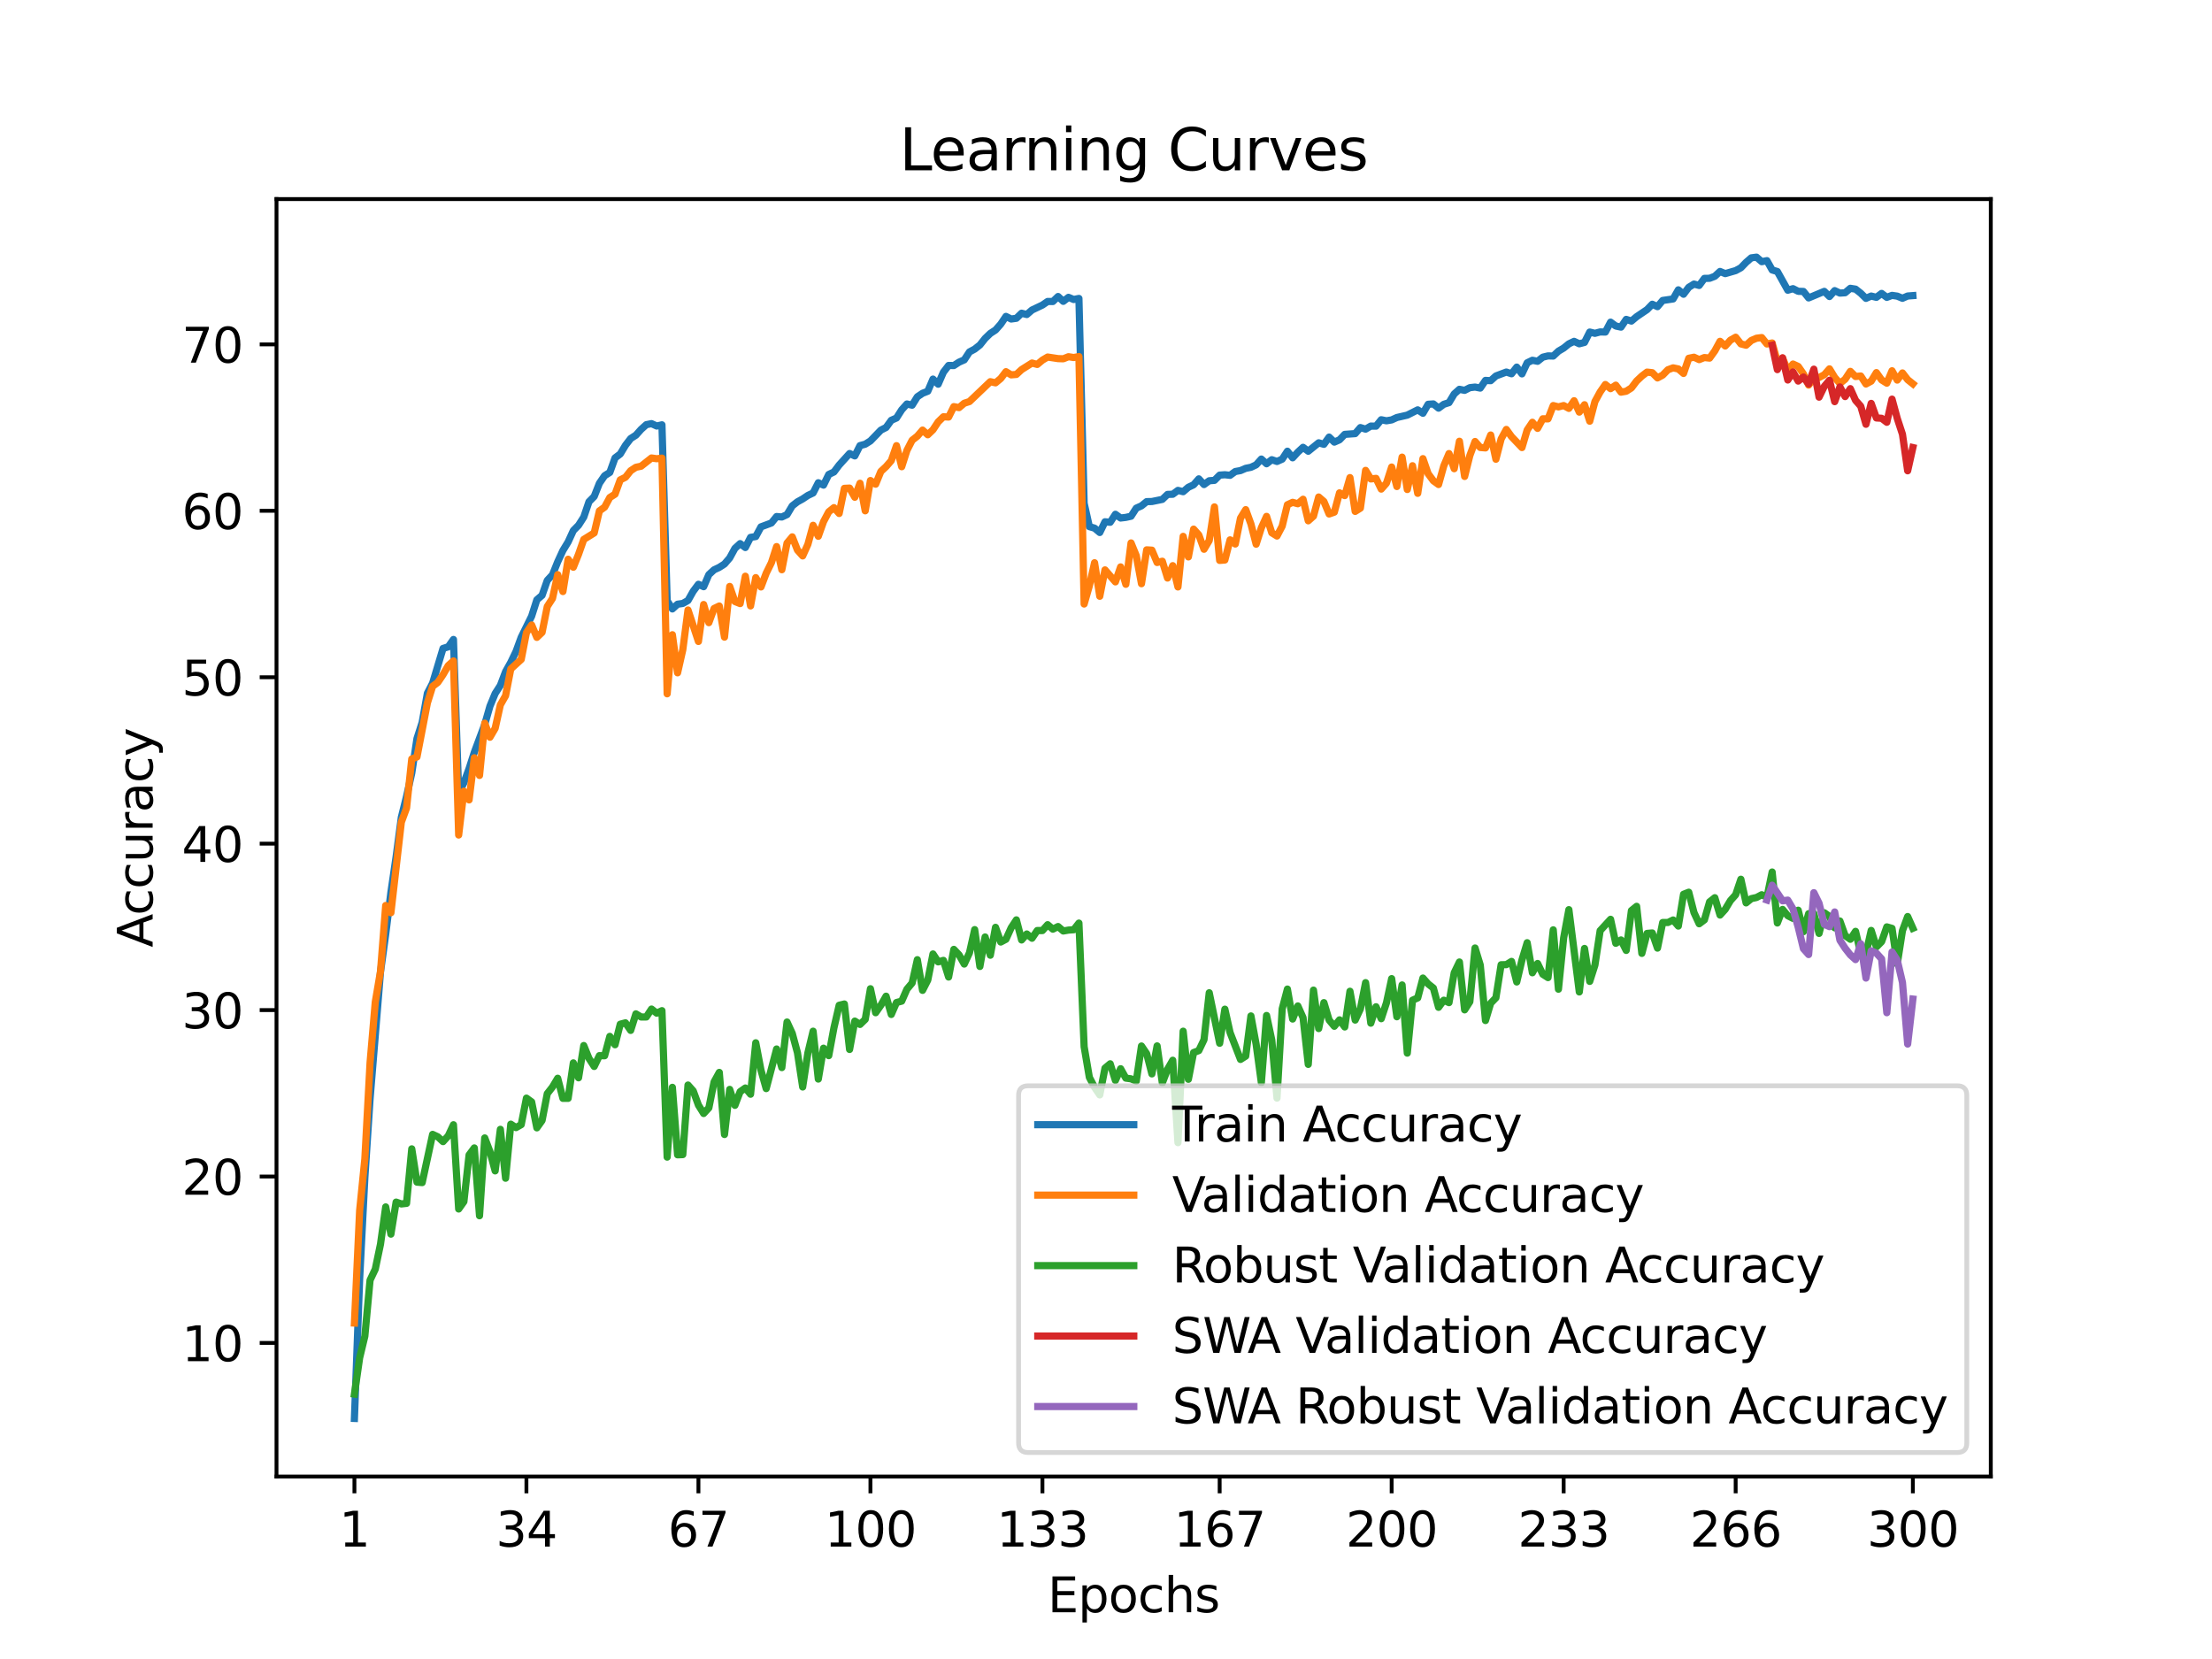 <?xml version="1.0" encoding="utf-8" standalone="no"?>
<!DOCTYPE svg PUBLIC "-//W3C//DTD SVG 1.1//EN"
  "http://www.w3.org/Graphics/SVG/1.1/DTD/svg11.dtd">
<svg xmlns:xlink="http://www.w3.org/1999/xlink" width="460.8pt" height="345.6pt" viewBox="0 0 460.8 345.6" xmlns="http://www.w3.org/2000/svg" version="1.1">
 <defs>
  <style type="text/css">*{stroke-linejoin: round; stroke-linecap: butt}</style>
 </defs>
 <g id="figure_1">
  <g id="patch_1">
   <path d="M 0 345.6 
L 460.8 345.6 
L 460.8 0 
L 0 0 
z
" style="fill: #ffffff"/>
  </g>
  <g id="axes_1">
   <g id="patch_2">
    <path d="M 57.6 307.584 
L 414.72 307.584 
L 414.72 41.472 
L 57.6 41.472 
z
" style="fill: #ffffff"/>
   </g>
   <g id="matplotlib.axis_1">
    <g id="xtick_1">
     <g id="line2d_1">
      <defs>
       <path id="md2e02dc5e0" d="M 0 0 
L 0 3.5 
" style="stroke: #000000; stroke-width: 0.8"/>
      </defs>
      <g>
       <use xlink:href="#md2e02dc5e0" x="73.833" y="307.584" style="stroke: #000000; stroke-width: 0.8"/>
      </g>
     </g>
     <g id="text_1">
      <!-- 1 -->
      <g transform="translate(70.651 322.182) scale(0.1 -0.1)">
       <defs>
        <path id="DejaVuSans-31" d="M 794 531 
L 1825 531 
L 1825 4091 
L 703 3866 
L 703 4441 
L 1819 4666 
L 2450 4666 
L 2450 531 
L 3481 531 
L 3481 0 
L 794 0 
L 794 531 
z
" transform="scale(0.016)"/>
       </defs>
       <use xlink:href="#DejaVuSans-31"/>
      </g>
     </g>
    </g>
    <g id="xtick_2">
     <g id="line2d_2">
      <g>
       <use xlink:href="#md2e02dc5e0" x="109.664" y="307.584" style="stroke: #000000; stroke-width: 0.8"/>
      </g>
     </g>
     <g id="text_2">
      <!-- 34 -->
      <g transform="translate(103.302 322.182) scale(0.1 -0.1)">
       <defs>
        <path id="DejaVuSans-33" d="M 2597 2516 
Q 3050 2419 3304 2112 
Q 3559 1806 3559 1356 
Q 3559 666 3084 287 
Q 2609 -91 1734 -91 
Q 1441 -91 1130 -33 
Q 819 25 488 141 
L 488 750 
Q 750 597 1062 519 
Q 1375 441 1716 441 
Q 2309 441 2620 675 
Q 2931 909 2931 1356 
Q 2931 1769 2642 2001 
Q 2353 2234 1838 2234 
L 1294 2234 
L 1294 2753 
L 1863 2753 
Q 2328 2753 2575 2939 
Q 2822 3125 2822 3475 
Q 2822 3834 2567 4026 
Q 2313 4219 1838 4219 
Q 1578 4219 1281 4162 
Q 984 4106 628 3988 
L 628 4550 
Q 988 4650 1302 4700 
Q 1616 4750 1894 4750 
Q 2613 4750 3031 4423 
Q 3450 4097 3450 3541 
Q 3450 3153 3228 2886 
Q 3006 2619 2597 2516 
z
" transform="scale(0.016)"/>
        <path id="DejaVuSans-34" d="M 2419 4116 
L 825 1625 
L 2419 1625 
L 2419 4116 
z
M 2253 4666 
L 3047 4666 
L 3047 1625 
L 3713 1625 
L 3713 1100 
L 3047 1100 
L 3047 0 
L 2419 0 
L 2419 1100 
L 313 1100 
L 313 1709 
L 2253 4666 
z
" transform="scale(0.016)"/>
       </defs>
       <use xlink:href="#DejaVuSans-33"/>
       <use xlink:href="#DejaVuSans-34" x="63.623"/>
      </g>
     </g>
    </g>
    <g id="xtick_3">
     <g id="line2d_3">
      <g>
       <use xlink:href="#md2e02dc5e0" x="145.496" y="307.584" style="stroke: #000000; stroke-width: 0.8"/>
      </g>
     </g>
     <g id="text_3">
      <!-- 67 -->
      <g transform="translate(139.133 322.182) scale(0.1 -0.1)">
       <defs>
        <path id="DejaVuSans-36" d="M 2113 2584 
Q 1688 2584 1439 2293 
Q 1191 2003 1191 1497 
Q 1191 994 1439 701 
Q 1688 409 2113 409 
Q 2538 409 2786 701 
Q 3034 994 3034 1497 
Q 3034 2003 2786 2293 
Q 2538 2584 2113 2584 
z
M 3366 4563 
L 3366 3988 
Q 3128 4100 2886 4159 
Q 2644 4219 2406 4219 
Q 1781 4219 1451 3797 
Q 1122 3375 1075 2522 
Q 1259 2794 1537 2939 
Q 1816 3084 2150 3084 
Q 2853 3084 3261 2657 
Q 3669 2231 3669 1497 
Q 3669 778 3244 343 
Q 2819 -91 2113 -91 
Q 1303 -91 875 529 
Q 447 1150 447 2328 
Q 447 3434 972 4092 
Q 1497 4750 2381 4750 
Q 2619 4750 2861 4703 
Q 3103 4656 3366 4563 
z
" transform="scale(0.016)"/>
        <path id="DejaVuSans-37" d="M 525 4666 
L 3525 4666 
L 3525 4397 
L 1831 0 
L 1172 0 
L 2766 4134 
L 525 4134 
L 525 4666 
z
" transform="scale(0.016)"/>
       </defs>
       <use xlink:href="#DejaVuSans-36"/>
       <use xlink:href="#DejaVuSans-37" x="63.623"/>
      </g>
     </g>
    </g>
    <g id="xtick_4">
     <g id="line2d_4">
      <g>
       <use xlink:href="#md2e02dc5e0" x="181.327" y="307.584" style="stroke: #000000; stroke-width: 0.8"/>
      </g>
     </g>
     <g id="text_4">
      <!-- 100 -->
      <g transform="translate(171.783 322.182) scale(0.1 -0.1)">
       <defs>
        <path id="DejaVuSans-30" d="M 2034 4250 
Q 1547 4250 1301 3770 
Q 1056 3291 1056 2328 
Q 1056 1369 1301 889 
Q 1547 409 2034 409 
Q 2525 409 2770 889 
Q 3016 1369 3016 2328 
Q 3016 3291 2770 3770 
Q 2525 4250 2034 4250 
z
M 2034 4750 
Q 2819 4750 3233 4129 
Q 3647 3509 3647 2328 
Q 3647 1150 3233 529 
Q 2819 -91 2034 -91 
Q 1250 -91 836 529 
Q 422 1150 422 2328 
Q 422 3509 836 4129 
Q 1250 4750 2034 4750 
z
" transform="scale(0.016)"/>
       </defs>
       <use xlink:href="#DejaVuSans-31"/>
       <use xlink:href="#DejaVuSans-30" x="63.623"/>
       <use xlink:href="#DejaVuSans-30" x="127.246"/>
      </g>
     </g>
    </g>
    <g id="xtick_5">
     <g id="line2d_5">
      <g>
       <use xlink:href="#md2e02dc5e0" x="217.158" y="307.584" style="stroke: #000000; stroke-width: 0.8"/>
      </g>
     </g>
     <g id="text_5">
      <!-- 133 -->
      <g transform="translate(207.615 322.182) scale(0.1 -0.1)">
       <use xlink:href="#DejaVuSans-31"/>
       <use xlink:href="#DejaVuSans-33" x="63.623"/>
       <use xlink:href="#DejaVuSans-33" x="127.246"/>
      </g>
     </g>
    </g>
    <g id="xtick_6">
     <g id="line2d_6">
      <g>
       <use xlink:href="#md2e02dc5e0" x="254.076" y="307.584" style="stroke: #000000; stroke-width: 0.8"/>
      </g>
     </g>
     <g id="text_6">
      <!-- 167 -->
      <g transform="translate(244.532 322.182) scale(0.1 -0.1)">
       <use xlink:href="#DejaVuSans-31"/>
       <use xlink:href="#DejaVuSans-36" x="63.623"/>
       <use xlink:href="#DejaVuSans-37" x="127.246"/>
      </g>
     </g>
    </g>
    <g id="xtick_7">
     <g id="line2d_7">
      <g>
       <use xlink:href="#md2e02dc5e0" x="289.907" y="307.584" style="stroke: #000000; stroke-width: 0.8"/>
      </g>
     </g>
     <g id="text_7">
      <!-- 200 -->
      <g transform="translate(280.363 322.182) scale(0.1 -0.1)">
       <defs>
        <path id="DejaVuSans-32" d="M 1228 531 
L 3431 531 
L 3431 0 
L 469 0 
L 469 531 
Q 828 903 1448 1529 
Q 2069 2156 2228 2338 
Q 2531 2678 2651 2914 
Q 2772 3150 2772 3378 
Q 2772 3750 2511 3984 
Q 2250 4219 1831 4219 
Q 1534 4219 1204 4116 
Q 875 4013 500 3803 
L 500 4441 
Q 881 4594 1212 4672 
Q 1544 4750 1819 4750 
Q 2544 4750 2975 4387 
Q 3406 4025 3406 3419 
Q 3406 3131 3298 2873 
Q 3191 2616 2906 2266 
Q 2828 2175 2409 1742 
Q 1991 1309 1228 531 
z
" transform="scale(0.016)"/>
       </defs>
       <use xlink:href="#DejaVuSans-32"/>
       <use xlink:href="#DejaVuSans-30" x="63.623"/>
       <use xlink:href="#DejaVuSans-30" x="127.246"/>
      </g>
     </g>
    </g>
    <g id="xtick_8">
     <g id="line2d_8">
      <g>
       <use xlink:href="#md2e02dc5e0" x="325.739" y="307.584" style="stroke: #000000; stroke-width: 0.8"/>
      </g>
     </g>
     <g id="text_8">
      <!-- 233 -->
      <g transform="translate(316.195 322.182) scale(0.1 -0.1)">
       <use xlink:href="#DejaVuSans-32"/>
       <use xlink:href="#DejaVuSans-33" x="63.623"/>
       <use xlink:href="#DejaVuSans-33" x="127.246"/>
      </g>
     </g>
    </g>
    <g id="xtick_9">
     <g id="line2d_9">
      <g>
       <use xlink:href="#md2e02dc5e0" x="361.57" y="307.584" style="stroke: #000000; stroke-width: 0.8"/>
      </g>
     </g>
     <g id="text_9">
      <!-- 266 -->
      <g transform="translate(352.026 322.182) scale(0.1 -0.1)">
       <use xlink:href="#DejaVuSans-32"/>
       <use xlink:href="#DejaVuSans-36" x="63.623"/>
       <use xlink:href="#DejaVuSans-36" x="127.246"/>
      </g>
     </g>
    </g>
    <g id="xtick_10">
     <g id="line2d_10">
      <g>
       <use xlink:href="#md2e02dc5e0" x="398.487" y="307.584" style="stroke: #000000; stroke-width: 0.8"/>
      </g>
     </g>
     <g id="text_10">
      <!-- 300 -->
      <g transform="translate(388.944 322.182) scale(0.1 -0.1)">
       <use xlink:href="#DejaVuSans-33"/>
       <use xlink:href="#DejaVuSans-30" x="63.623"/>
       <use xlink:href="#DejaVuSans-30" x="127.246"/>
      </g>
     </g>
    </g>
    <g id="text_11">
     <!-- Epochs -->
     <g transform="translate(218.244 335.861) scale(0.1 -0.1)">
      <defs>
       <path id="DejaVuSans-45" d="M 628 4666 
L 3578 4666 
L 3578 4134 
L 1259 4134 
L 1259 2753 
L 3481 2753 
L 3481 2222 
L 1259 2222 
L 1259 531 
L 3634 531 
L 3634 0 
L 628 0 
L 628 4666 
z
" transform="scale(0.016)"/>
       <path id="DejaVuSans-70" d="M 1159 525 
L 1159 -1331 
L 581 -1331 
L 581 3500 
L 1159 3500 
L 1159 2969 
Q 1341 3281 1617 3432 
Q 1894 3584 2278 3584 
Q 2916 3584 3314 3078 
Q 3713 2572 3713 1747 
Q 3713 922 3314 415 
Q 2916 -91 2278 -91 
Q 1894 -91 1617 61 
Q 1341 213 1159 525 
z
M 3116 1747 
Q 3116 2381 2855 2742 
Q 2594 3103 2138 3103 
Q 1681 3103 1420 2742 
Q 1159 2381 1159 1747 
Q 1159 1113 1420 752 
Q 1681 391 2138 391 
Q 2594 391 2855 752 
Q 3116 1113 3116 1747 
z
" transform="scale(0.016)"/>
       <path id="DejaVuSans-6f" d="M 1959 3097 
Q 1497 3097 1228 2736 
Q 959 2375 959 1747 
Q 959 1119 1226 758 
Q 1494 397 1959 397 
Q 2419 397 2687 759 
Q 2956 1122 2956 1747 
Q 2956 2369 2687 2733 
Q 2419 3097 1959 3097 
z
M 1959 3584 
Q 2709 3584 3137 3096 
Q 3566 2609 3566 1747 
Q 3566 888 3137 398 
Q 2709 -91 1959 -91 
Q 1206 -91 779 398 
Q 353 888 353 1747 
Q 353 2609 779 3096 
Q 1206 3584 1959 3584 
z
" transform="scale(0.016)"/>
       <path id="DejaVuSans-63" d="M 3122 3366 
L 3122 2828 
Q 2878 2963 2633 3030 
Q 2388 3097 2138 3097 
Q 1578 3097 1268 2742 
Q 959 2388 959 1747 
Q 959 1106 1268 751 
Q 1578 397 2138 397 
Q 2388 397 2633 464 
Q 2878 531 3122 666 
L 3122 134 
Q 2881 22 2623 -34 
Q 2366 -91 2075 -91 
Q 1284 -91 818 406 
Q 353 903 353 1747 
Q 353 2603 823 3093 
Q 1294 3584 2113 3584 
Q 2378 3584 2631 3529 
Q 2884 3475 3122 3366 
z
" transform="scale(0.016)"/>
       <path id="DejaVuSans-68" d="M 3513 2113 
L 3513 0 
L 2938 0 
L 2938 2094 
Q 2938 2591 2744 2837 
Q 2550 3084 2163 3084 
Q 1697 3084 1428 2787 
Q 1159 2491 1159 1978 
L 1159 0 
L 581 0 
L 581 4863 
L 1159 4863 
L 1159 2956 
Q 1366 3272 1645 3428 
Q 1925 3584 2291 3584 
Q 2894 3584 3203 3211 
Q 3513 2838 3513 2113 
z
" transform="scale(0.016)"/>
       <path id="DejaVuSans-73" d="M 2834 3397 
L 2834 2853 
Q 2591 2978 2328 3040 
Q 2066 3103 1784 3103 
Q 1356 3103 1142 2972 
Q 928 2841 928 2578 
Q 928 2378 1081 2264 
Q 1234 2150 1697 2047 
L 1894 2003 
Q 2506 1872 2764 1633 
Q 3022 1394 3022 966 
Q 3022 478 2636 193 
Q 2250 -91 1575 -91 
Q 1294 -91 989 -36 
Q 684 19 347 128 
L 347 722 
Q 666 556 975 473 
Q 1284 391 1588 391 
Q 1994 391 2212 530 
Q 2431 669 2431 922 
Q 2431 1156 2273 1281 
Q 2116 1406 1581 1522 
L 1381 1569 
Q 847 1681 609 1914 
Q 372 2147 372 2553 
Q 372 3047 722 3315 
Q 1072 3584 1716 3584 
Q 2034 3584 2315 3537 
Q 2597 3491 2834 3397 
z
" transform="scale(0.016)"/>
      </defs>
      <use xlink:href="#DejaVuSans-45"/>
      <use xlink:href="#DejaVuSans-70" x="63.184"/>
      <use xlink:href="#DejaVuSans-6f" x="126.66"/>
      <use xlink:href="#DejaVuSans-63" x="187.842"/>
      <use xlink:href="#DejaVuSans-68" x="242.822"/>
      <use xlink:href="#DejaVuSans-73" x="306.201"/>
     </g>
    </g>
   </g>
   <g id="matplotlib.axis_2">
    <g id="ytick_1">
     <g id="line2d_11">
      <defs>
       <path id="m3946c7e9db" d="M 0 0 
L -3.5 0 
" style="stroke: #000000; stroke-width: 0.8"/>
      </defs>
      <g>
       <use xlink:href="#m3946c7e9db" x="57.6" y="279.757" style="stroke: #000000; stroke-width: 0.8"/>
      </g>
     </g>
     <g id="text_12">
      <!-- 10 -->
      <g transform="translate(37.875 283.556) scale(0.1 -0.1)">
       <use xlink:href="#DejaVuSans-31"/>
       <use xlink:href="#DejaVuSans-30" x="63.623"/>
      </g>
     </g>
    </g>
    <g id="ytick_2">
     <g id="line2d_12">
      <g>
       <use xlink:href="#m3946c7e9db" x="57.6" y="245.088" style="stroke: #000000; stroke-width: 0.8"/>
      </g>
     </g>
     <g id="text_13">
      <!-- 20 -->
      <g transform="translate(37.875 248.887) scale(0.1 -0.1)">
       <use xlink:href="#DejaVuSans-32"/>
       <use xlink:href="#DejaVuSans-30" x="63.623"/>
      </g>
     </g>
    </g>
    <g id="ytick_3">
     <g id="line2d_13">
      <g>
       <use xlink:href="#m3946c7e9db" x="57.6" y="210.419" style="stroke: #000000; stroke-width: 0.8"/>
      </g>
     </g>
     <g id="text_14">
      <!-- 30 -->
      <g transform="translate(37.875 214.218) scale(0.1 -0.1)">
       <use xlink:href="#DejaVuSans-33"/>
       <use xlink:href="#DejaVuSans-30" x="63.623"/>
      </g>
     </g>
    </g>
    <g id="ytick_4">
     <g id="line2d_14">
      <g>
       <use xlink:href="#m3946c7e9db" x="57.6" y="175.75" style="stroke: #000000; stroke-width: 0.8"/>
      </g>
     </g>
     <g id="text_15">
      <!-- 40 -->
      <g transform="translate(37.875 179.549) scale(0.1 -0.1)">
       <use xlink:href="#DejaVuSans-34"/>
       <use xlink:href="#DejaVuSans-30" x="63.623"/>
      </g>
     </g>
    </g>
    <g id="ytick_5">
     <g id="line2d_15">
      <g>
       <use xlink:href="#m3946c7e9db" x="57.6" y="141.081" style="stroke: #000000; stroke-width: 0.8"/>
      </g>
     </g>
     <g id="text_16">
      <!-- 50 -->
      <g transform="translate(37.875 144.88) scale(0.1 -0.1)">
       <defs>
        <path id="DejaVuSans-35" d="M 691 4666 
L 3169 4666 
L 3169 4134 
L 1269 4134 
L 1269 2991 
Q 1406 3038 1543 3061 
Q 1681 3084 1819 3084 
Q 2600 3084 3056 2656 
Q 3513 2228 3513 1497 
Q 3513 744 3044 326 
Q 2575 -91 1722 -91 
Q 1428 -91 1123 -41 
Q 819 9 494 109 
L 494 744 
Q 775 591 1075 516 
Q 1375 441 1709 441 
Q 2250 441 2565 725 
Q 2881 1009 2881 1497 
Q 2881 1984 2565 2268 
Q 2250 2553 1709 2553 
Q 1456 2553 1204 2497 
Q 953 2441 691 2322 
L 691 4666 
z
" transform="scale(0.016)"/>
       </defs>
       <use xlink:href="#DejaVuSans-35"/>
       <use xlink:href="#DejaVuSans-30" x="63.623"/>
      </g>
     </g>
    </g>
    <g id="ytick_6">
     <g id="line2d_16">
      <g>
       <use xlink:href="#m3946c7e9db" x="57.6" y="106.412" style="stroke: #000000; stroke-width: 0.8"/>
      </g>
     </g>
     <g id="text_17">
      <!-- 60 -->
      <g transform="translate(37.875 110.211) scale(0.1 -0.1)">
       <use xlink:href="#DejaVuSans-36"/>
       <use xlink:href="#DejaVuSans-30" x="63.623"/>
      </g>
     </g>
    </g>
    <g id="ytick_7">
     <g id="line2d_17">
      <g>
       <use xlink:href="#m3946c7e9db" x="57.6" y="71.743" style="stroke: #000000; stroke-width: 0.8"/>
      </g>
     </g>
     <g id="text_18">
      <!-- 70 -->
      <g transform="translate(37.875 75.542) scale(0.1 -0.1)">
       <use xlink:href="#DejaVuSans-37"/>
       <use xlink:href="#DejaVuSans-30" x="63.623"/>
      </g>
     </g>
    </g>
    <g id="text_19">
     <!-- Accuracy -->
     <g transform="translate(31.795 197.356) rotate(-90) scale(0.1 -0.1)">
      <defs>
       <path id="DejaVuSans-41" d="M 2188 4044 
L 1331 1722 
L 3047 1722 
L 2188 4044 
z
M 1831 4666 
L 2547 4666 
L 4325 0 
L 3669 0 
L 3244 1197 
L 1141 1197 
L 716 0 
L 50 0 
L 1831 4666 
z
" transform="scale(0.016)"/>
       <path id="DejaVuSans-75" d="M 544 1381 
L 544 3500 
L 1119 3500 
L 1119 1403 
Q 1119 906 1312 657 
Q 1506 409 1894 409 
Q 2359 409 2629 706 
Q 2900 1003 2900 1516 
L 2900 3500 
L 3475 3500 
L 3475 0 
L 2900 0 
L 2900 538 
Q 2691 219 2414 64 
Q 2138 -91 1772 -91 
Q 1169 -91 856 284 
Q 544 659 544 1381 
z
M 1991 3584 
L 1991 3584 
z
" transform="scale(0.016)"/>
       <path id="DejaVuSans-72" d="M 2631 2963 
Q 2534 3019 2420 3045 
Q 2306 3072 2169 3072 
Q 1681 3072 1420 2755 
Q 1159 2438 1159 1844 
L 1159 0 
L 581 0 
L 581 3500 
L 1159 3500 
L 1159 2956 
Q 1341 3275 1631 3429 
Q 1922 3584 2338 3584 
Q 2397 3584 2469 3576 
Q 2541 3569 2628 3553 
L 2631 2963 
z
" transform="scale(0.016)"/>
       <path id="DejaVuSans-61" d="M 2194 1759 
Q 1497 1759 1228 1600 
Q 959 1441 959 1056 
Q 959 750 1161 570 
Q 1363 391 1709 391 
Q 2188 391 2477 730 
Q 2766 1069 2766 1631 
L 2766 1759 
L 2194 1759 
z
M 3341 1997 
L 3341 0 
L 2766 0 
L 2766 531 
Q 2569 213 2275 61 
Q 1981 -91 1556 -91 
Q 1019 -91 701 211 
Q 384 513 384 1019 
Q 384 1609 779 1909 
Q 1175 2209 1959 2209 
L 2766 2209 
L 2766 2266 
Q 2766 2663 2505 2880 
Q 2244 3097 1772 3097 
Q 1472 3097 1187 3025 
Q 903 2953 641 2809 
L 641 3341 
Q 956 3463 1253 3523 
Q 1550 3584 1831 3584 
Q 2591 3584 2966 3190 
Q 3341 2797 3341 1997 
z
" transform="scale(0.016)"/>
       <path id="DejaVuSans-79" d="M 2059 -325 
Q 1816 -950 1584 -1140 
Q 1353 -1331 966 -1331 
L 506 -1331 
L 506 -850 
L 844 -850 
Q 1081 -850 1212 -737 
Q 1344 -625 1503 -206 
L 1606 56 
L 191 3500 
L 800 3500 
L 1894 763 
L 2988 3500 
L 3597 3500 
L 2059 -325 
z
" transform="scale(0.016)"/>
      </defs>
      <use xlink:href="#DejaVuSans-41"/>
      <use xlink:href="#DejaVuSans-63" x="66.658"/>
      <use xlink:href="#DejaVuSans-63" x="121.639"/>
      <use xlink:href="#DejaVuSans-75" x="176.619"/>
      <use xlink:href="#DejaVuSans-72" x="239.998"/>
      <use xlink:href="#DejaVuSans-61" x="281.111"/>
      <use xlink:href="#DejaVuSans-63" x="342.391"/>
      <use xlink:href="#DejaVuSans-79" x="397.371"/>
     </g>
    </g>
   </g>
   <g id="line2d_18">
    <path d="M 73.833 295.488 
L 74.919 266.427 
L 76.004 245.365 
L 77.09 228.919 
L 79.262 202.506 
L 80.348 194.619 
L 81.433 185.891 
L 82.519 178.485 
L 83.605 170.268 
L 84.691 165.921 
L 85.777 161.046 
L 86.862 153.861 
L 87.948 150.476 
L 89.034 144.409 
L 90.12 142.321 
L 92.291 135.083 
L 93.377 134.745 
L 94.463 133.216 
L 95.549 165.228 
L 96.635 163.07 
L 97.72 160.097 
L 98.806 156.725 
L 100.978 150.91 
L 102.064 147.109 
L 103.149 144.479 
L 104.235 142.789 
L 105.321 139.92 
L 106.407 137.978 
L 107.493 135.716 
L 108.578 132.761 
L 110.75 128.358 
L 111.836 124.951 
L 112.922 124.02 
L 114.007 120.912 
L 115.093 119.738 
L 116.179 117.034 
L 117.265 114.681 
L 118.351 112.891 
L 119.436 110.529 
L 120.522 109.42 
L 121.608 107.721 
L 122.694 104.523 
L 123.78 103.426 
L 124.865 100.679 
L 125.951 99.097 
L 127.037 98.417 
L 128.123 95.392 
L 129.209 94.573 
L 130.294 92.77 
L 131.38 91.357 
L 132.466 90.659 
L 133.552 89.446 
L 134.638 88.467 
L 135.723 88.25 
L 136.809 88.748 
L 137.895 88.497 
L 138.981 125.146 
L 140.067 126.85 
L 141.152 125.866 
L 142.238 125.71 
L 143.324 125.09 
L 144.41 123.166 
L 145.496 121.719 
L 146.581 122.217 
L 147.667 119.703 
L 148.753 118.702 
L 149.839 118.191 
L 150.925 117.493 
L 152.01 116.228 
L 153.096 114.239 
L 154.182 113.246 
L 155.268 114.057 
L 156.354 111.946 
L 157.439 111.773 
L 158.525 109.753 
L 160.697 108.947 
L 161.783 107.604 
L 162.868 107.699 
L 163.954 107.197 
L 165.04 105.381 
L 166.126 104.536 
L 167.212 103.938 
L 168.297 103.21 
L 169.383 102.694 
L 170.469 100.566 
L 171.555 101.056 
L 172.641 98.841 
L 173.726 98.321 
L 174.812 96.878 
L 176.984 94.477 
L 178.07 94.971 
L 179.155 92.826 
L 180.241 92.536 
L 181.327 91.851 
L 183.499 89.606 
L 184.584 89.052 
L 185.67 87.557 
L 186.756 87.076 
L 187.842 85.372 
L 188.928 84.159 
L 190.013 84.406 
L 191.099 82.655 
L 192.185 81.927 
L 193.271 81.503 
L 194.357 78.972 
L 195.442 80.033 
L 196.528 77.537 
L 197.614 76.129 
L 198.7 76.15 
L 199.786 75.444 
L 200.871 74.967 
L 201.957 73.312 
L 203.043 72.727 
L 204.129 71.869 
L 205.215 70.504 
L 206.3 69.455 
L 207.386 68.749 
L 208.472 67.522 
L 209.558 65.914 
L 210.644 66.456 
L 211.729 66.305 
L 212.815 65.251 
L 213.901 65.52 
L 214.987 64.58 
L 217.158 63.548 
L 218.244 62.799 
L 219.33 62.812 
L 220.416 61.767 
L 221.502 62.777 
L 222.587 61.941 
L 223.673 62.391 
L 224.759 62.17 
L 225.845 104.843 
L 226.931 109.706 
L 228.016 110.022 
L 229.102 110.928 
L 230.188 108.7 
L 231.274 108.8 
L 232.36 107.132 
L 233.445 107.912 
L 234.531 107.782 
L 235.617 107.539 
L 236.703 105.862 
L 237.789 105.376 
L 238.875 104.497 
L 239.96 104.475 
L 242.132 104.033 
L 243.218 102.993 
L 244.304 102.963 
L 245.389 102.157 
L 246.475 102.43 
L 247.561 101.502 
L 248.647 100.995 
L 249.733 99.756 
L 250.818 100.943 
L 251.904 100.15 
L 252.99 100.068 
L 254.076 98.976 
L 255.162 98.898 
L 256.247 99.015 
L 257.333 98.226 
L 258.419 98.031 
L 259.505 97.563 
L 260.591 97.346 
L 261.676 96.835 
L 262.762 95.63 
L 263.848 96.61 
L 264.934 95.764 
L 266.02 96.133 
L 267.105 95.652 
L 268.191 93.996 
L 269.277 95.37 
L 270.363 94.191 
L 271.449 93.186 
L 272.534 94.001 
L 274.706 92.246 
L 275.792 92.558 
L 276.878 91.054 
L 277.963 92.098 
L 279.049 91.622 
L 280.135 90.486 
L 282.307 90.33 
L 283.392 89.073 
L 284.478 89.398 
L 285.564 88.761 
L 286.65 88.774 
L 287.736 87.44 
L 288.821 87.661 
L 289.907 87.474 
L 290.993 86.976 
L 293.165 86.478 
L 295.336 85.381 
L 296.422 86.092 
L 297.508 84.22 
L 298.594 84.146 
L 299.679 85.026 
L 300.765 84.224 
L 301.851 83.877 
L 302.937 82.066 
L 304.023 81.099 
L 305.108 81.316 
L 306.194 80.761 
L 307.28 80.636 
L 308.366 80.844 
L 309.452 79.245 
L 310.537 79.301 
L 311.623 78.322 
L 313.795 77.503 
L 314.881 77.862 
L 315.966 76.476 
L 317.052 77.884 
L 318.138 75.578 
L 319.224 75.05 
L 320.31 75.262 
L 321.395 74.404 
L 322.481 74.14 
L 323.567 74.17 
L 324.653 73.152 
L 325.739 72.51 
L 326.824 71.631 
L 327.91 71.11 
L 328.996 71.618 
L 330.082 71.332 
L 331.168 69.173 
L 332.253 69.438 
L 333.339 69.147 
L 334.425 69.173 
L 335.511 67.111 
L 336.597 67.912 
L 337.682 68.146 
L 338.768 66.534 
L 339.854 66.885 
L 340.94 65.971 
L 343.111 64.502 
L 344.197 63.379 
L 345.283 63.878 
L 346.369 62.591 
L 348.54 62.274 
L 349.626 60.38 
L 350.712 61.295 
L 351.798 59.852 
L 352.884 59.176 
L 353.969 59.466 
L 355.055 57.993 
L 356.141 57.975 
L 357.227 57.555 
L 358.313 56.55 
L 359.398 57 
L 361.57 56.372 
L 362.656 55.782 
L 363.742 54.656 
L 364.827 53.715 
L 365.913 53.568 
L 366.999 54.513 
L 368.085 54.296 
L 369.171 56.238 
L 370.256 56.563 
L 372.428 60.458 
L 373.514 60.133 
L 374.6 60.684 
L 375.685 60.714 
L 376.771 62.062 
L 380.029 60.697 
L 381.114 61.772 
L 382.2 60.545 
L 383.286 61.056 
L 384.372 60.983 
L 385.458 60.06 
L 386.543 60.233 
L 387.629 61.087 
L 388.715 62.153 
L 389.801 61.672 
L 390.887 61.941 
L 391.972 61.126 
L 393.058 61.945 
L 394.144 61.533 
L 395.23 61.689 
L 396.316 62.14 
L 397.401 61.663 
L 398.487 61.581 
L 398.487 61.581 
" clip-path="url(#p20b2def0d8)" style="fill: none; stroke: #1f77b4; stroke-width: 1.5; stroke-linecap: square"/>
   </g>
   <g id="line2d_19">
    <path d="M 73.833 275.614 
L 74.919 252.195 
L 76.004 241.43 
L 77.09 221.392 
L 78.176 208.738 
L 79.262 202.376 
L 80.348 188.63 
L 81.433 190.138 
L 83.605 171.278 
L 84.691 168.331 
L 85.777 158.104 
L 86.862 157.688 
L 89.034 146.437 
L 90.12 142.971 
L 91.206 142.156 
L 92.291 140.544 
L 93.377 138.654 
L 94.463 137.684 
L 95.549 173.947 
L 96.635 164.812 
L 97.72 166.632 
L 98.806 157.861 
L 99.892 161.536 
L 100.978 150.65 
L 102.064 153.579 
L 103.149 151.724 
L 104.235 146.836 
L 105.321 144.929 
L 106.407 139.348 
L 108.578 137.372 
L 109.664 131.79 
L 110.75 130.195 
L 111.836 132.778 
L 112.922 131.738 
L 114.007 126.347 
L 115.093 124.665 
L 116.179 119.708 
L 117.265 123.227 
L 118.351 116.501 
L 119.436 118.165 
L 120.522 115.461 
L 121.608 112.375 
L 123.78 111.023 
L 124.865 106.429 
L 125.951 105.649 
L 127.037 103.639 
L 128.123 102.945 
L 129.209 99.964 
L 130.294 99.426 
L 131.38 98.057 
L 132.466 97.346 
L 133.552 97.121 
L 135.723 95.405 
L 136.809 95.561 
L 137.895 95.439 
L 138.981 144.531 
L 140.067 132.223 
L 141.152 140.162 
L 142.238 135.361 
L 143.324 127.075 
L 145.496 133.627 
L 146.581 125.931 
L 147.667 129.71 
L 148.753 126.763 
L 149.839 126.243 
L 150.925 132.726 
L 152.01 122.169 
L 153.096 125.307 
L 154.182 125.74 
L 155.268 120.037 
L 156.354 126.225 
L 157.439 120.332 
L 158.525 122.273 
L 159.611 119.413 
L 160.697 117.212 
L 161.783 113.866 
L 162.868 118.685 
L 163.954 113.138 
L 165.04 111.838 
L 166.126 114.594 
L 167.212 115.807 
L 168.297 113.398 
L 169.383 109.428 
L 170.469 111.717 
L 171.555 108.666 
L 172.641 106.62 
L 173.726 105.753 
L 174.812 106.967 
L 175.898 101.732 
L 176.984 101.68 
L 178.07 103.587 
L 179.155 100.674 
L 180.241 106.412 
L 181.327 100.102 
L 182.413 100.865 
L 183.499 98.213 
L 184.584 97.208 
L 185.67 95.959 
L 186.756 92.839 
L 187.842 97.225 
L 188.928 93.827 
L 190.013 91.713 
L 191.099 90.863 
L 192.185 89.598 
L 193.271 90.568 
L 194.357 89.528 
L 195.442 87.882 
L 196.528 86.824 
L 197.614 86.876 
L 198.7 84.709 
L 199.786 84.917 
L 200.871 83.999 
L 201.957 83.652 
L 206.3 79.509 
L 207.386 79.752 
L 208.472 78.85 
L 209.558 77.429 
L 210.644 78.088 
L 211.729 78.001 
L 212.815 76.996 
L 214.987 75.626 
L 216.073 75.921 
L 217.158 75.019 
L 218.244 74.378 
L 220.416 74.707 
L 221.502 74.742 
L 222.587 74.309 
L 223.673 74.482 
L 224.759 74.274 
L 225.845 125.827 
L 226.931 122.048 
L 228.016 117.229 
L 229.102 124.215 
L 230.188 118.72 
L 232.36 121.216 
L 233.445 118.096 
L 234.531 121.719 
L 235.617 113.103 
L 236.703 115.755 
L 237.789 121.597 
L 238.875 114.542 
L 239.96 114.611 
L 241.046 117.177 
L 242.132 116.917 
L 243.218 120.418 
L 244.304 117.836 
L 245.389 122.273 
L 246.475 111.734 
L 247.561 116.015 
L 248.647 110.226 
L 249.733 111.439 
L 250.818 114.421 
L 251.904 112.601 
L 252.99 105.597 
L 254.076 116.744 
L 255.162 116.657 
L 256.247 112.462 
L 257.333 113.329 
L 258.419 107.938 
L 259.505 106.169 
L 260.591 109.151 
L 261.676 113.363 
L 262.762 109.948 
L 263.848 107.574 
L 264.934 110.988 
L 266.02 111.665 
L 267.105 109.602 
L 268.191 105.147 
L 269.277 104.644 
L 270.363 104.939 
L 271.449 104.003 
L 272.534 108.492 
L 273.62 107.522 
L 274.706 103.535 
L 275.792 104.471 
L 276.878 107.071 
L 277.963 106.69 
L 279.049 102.668 
L 280.135 103.24 
L 281.221 99.496 
L 282.307 106.534 
L 283.392 105.857 
L 284.478 97.988 
L 285.564 99.773 
L 286.65 99.652 
L 287.736 101.888 
L 288.821 100.657 
L 289.907 97.294 
L 290.993 101.35 
L 292.079 95.231 
L 293.165 101.975 
L 294.25 97.017 
L 295.336 102.772 
L 296.422 95.543 
L 297.508 98.681 
L 298.594 100.154 
L 299.679 100.934 
L 300.765 97.052 
L 301.851 94.486 
L 302.937 97.641 
L 304.023 91.921 
L 305.108 99.253 
L 306.194 94.902 
L 307.28 91.973 
L 308.366 93.221 
L 309.452 93.307 
L 310.537 90.62 
L 311.623 95.665 
L 312.709 91.453 
L 313.795 89.459 
L 314.881 90.967 
L 317.052 93.238 
L 318.138 89.58 
L 319.224 87.968 
L 320.31 89.234 
L 321.395 87.24 
L 322.481 87.258 
L 323.567 84.484 
L 324.653 84.761 
L 325.739 84.484 
L 326.824 85.073 
L 327.91 83.479 
L 328.996 85.853 
L 330.082 84.311 
L 331.168 87.743 
L 332.253 83.652 
L 333.339 81.659 
L 334.425 80.098 
L 335.511 80.965 
L 336.597 80.237 
L 337.682 81.693 
L 338.768 81.503 
L 339.854 80.809 
L 340.94 79.37 
L 342.026 78.348 
L 343.111 77.516 
L 344.197 77.637 
L 345.283 78.729 
L 346.369 78.14 
L 347.455 77.03 
L 348.54 76.632 
L 349.626 76.857 
L 350.712 77.793 
L 351.798 74.638 
L 352.884 74.413 
L 353.969 74.915 
L 355.055 74.482 
L 356.141 74.603 
L 357.227 73.095 
L 358.313 71.102 
L 359.398 72.073 
L 360.484 70.859 
L 361.57 70.252 
L 362.656 71.639 
L 363.742 71.917 
L 364.827 70.928 
L 365.913 70.46 
L 366.999 70.322 
L 368.085 71.657 
L 369.171 71.449 
L 370.256 75.331 
L 371.342 74.603 
L 372.428 77.204 
L 373.514 75.834 
L 374.6 76.337 
L 375.685 77.897 
L 376.771 80.22 
L 377.857 78.833 
L 378.943 78.642 
L 380.029 78.07 
L 381.114 76.84 
L 382.2 78.625 
L 383.286 79.873 
L 384.372 79.006 
L 385.458 77.36 
L 386.543 78.434 
L 387.629 78.33 
L 388.715 79.994 
L 389.801 79.405 
L 390.887 77.62 
L 391.972 79.145 
L 393.058 79.821 
L 394.144 77.238 
L 395.23 79.18 
L 396.316 77.689 
L 397.401 79.093 
L 398.487 79.96 
L 398.487 79.96 
" clip-path="url(#p20b2def0d8)" style="fill: none; stroke: #ff7f0e; stroke-width: 1.5; stroke-linecap: square"/>
   </g>
   <g id="line2d_20">
    <path d="M 73.833 290.421 
L 74.919 282.865 
L 76.004 278.346 
L 77.09 266.678 
L 78.176 264.383 
L 79.262 259.195 
L 80.348 251.424 
L 81.433 257.091 
L 82.519 250.42 
L 83.605 250.802 
L 84.691 250.683 
L 85.777 239.326 
L 86.862 246.26 
L 87.948 246.355 
L 90.12 236.313 
L 91.206 236.815 
L 92.291 237.819 
L 93.377 236.624 
L 94.463 234.305 
L 95.549 251.854 
L 96.635 250.324 
L 97.72 240.593 
L 98.806 239.135 
L 99.892 253.265 
L 100.978 237.054 
L 102.064 239.9 
L 103.149 243.916 
L 104.235 235.261 
L 105.321 245.447 
L 106.407 234.185 
L 107.493 234.902 
L 108.578 234.281 
L 109.664 228.758 
L 110.75 229.547 
L 111.836 234.95 
L 112.922 233.42 
L 114.007 227.825 
L 115.093 226.438 
L 116.179 224.621 
L 117.265 228.806 
L 118.351 228.806 
L 119.436 221.417 
L 120.522 224.526 
L 121.608 217.807 
L 122.694 220.485 
L 123.78 222.159 
L 124.865 219.911 
L 125.951 219.935 
L 127.037 215.894 
L 128.123 217.64 
L 129.209 213.36 
L 130.294 213.073 
L 131.38 214.651 
L 132.466 211.208 
L 133.552 211.854 
L 134.638 211.854 
L 135.723 210.204 
L 136.809 211.065 
L 137.895 210.539 
L 138.981 241.047 
L 140.067 226.51 
L 141.152 240.569 
L 142.238 240.521 
L 143.324 226.032 
L 144.41 227.251 
L 145.496 230.216 
L 146.581 231.962 
L 147.667 230.79 
L 148.753 225.386 
L 149.839 223.402 
L 150.925 236.337 
L 152.01 226.941 
L 153.096 230.264 
L 154.182 227.419 
L 155.268 226.654 
L 156.354 227.945 
L 157.439 217.233 
L 158.525 222.948 
L 159.611 226.773 
L 161.783 218.524 
L 162.868 222.398 
L 163.954 212.906 
L 165.04 215.273 
L 166.126 219.313 
L 167.212 226.438 
L 168.297 219.337 
L 169.383 214.818 
L 170.469 224.789 
L 171.555 218.357 
L 172.641 219.911 
L 173.726 214.101 
L 174.812 209.415 
L 175.898 209.152 
L 176.984 218.62 
L 178.07 212.714 
L 179.155 213.408 
L 180.241 212.356 
L 181.327 205.972 
L 182.413 210.969 
L 183.499 209.415 
L 184.584 207.526 
L 185.67 211.328 
L 186.756 208.841 
L 187.842 208.554 
L 188.928 206.067 
L 190.013 204.776 
L 191.099 199.923 
L 192.185 206.307 
L 193.271 204.179 
L 194.357 198.727 
L 195.442 200.377 
L 196.528 200.066 
L 197.614 203.533 
L 198.7 197.771 
L 199.786 198.919 
L 200.871 200.831 
L 201.957 198.488 
L 203.043 193.658 
L 204.129 201.333 
L 205.215 195.189 
L 206.3 198.99 
L 207.386 193.18 
L 208.472 196.241 
L 209.558 195.667 
L 210.644 193.276 
L 211.729 191.626 
L 212.815 195.81 
L 213.901 194.567 
L 214.987 195.452 
L 216.073 193.85 
L 217.158 193.85 
L 218.244 192.63 
L 219.33 193.563 
L 220.416 193.013 
L 221.502 193.945 
L 222.587 193.754 
L 223.673 193.682 
L 224.759 192.296 
L 225.845 218.046 
L 226.931 224.43 
L 228.016 226.51 
L 229.102 228.088 
L 230.188 222.517 
L 231.274 221.609 
L 232.36 225.076 
L 233.445 222.637 
L 234.531 224.597 
L 235.617 224.741 
L 236.703 225.219 
L 237.789 217.903 
L 238.875 219.505 
L 239.96 223.713 
L 241.046 217.879 
L 242.132 225.602 
L 243.218 222.756 
L 244.304 220.868 
L 245.389 238.035 
L 246.475 214.818 
L 247.561 224.837 
L 248.647 219.266 
L 249.733 218.859 
L 250.818 216.588 
L 251.904 206.809 
L 254.076 217.329 
L 255.162 210.228 
L 256.247 215.105 
L 258.419 220.7 
L 259.505 220.007 
L 260.591 211.638 
L 261.676 217.544 
L 262.762 225.554 
L 263.848 211.543 
L 264.934 216.659 
L 266.02 228.758 
L 267.105 210.156 
L 268.191 206.044 
L 269.277 212.284 
L 270.363 209.558 
L 271.449 211.997 
L 272.534 221.728 
L 273.62 206.259 
L 274.706 214.268 
L 275.792 208.865 
L 276.878 212.499 
L 277.963 213.79 
L 279.049 212.451 
L 280.135 213.934 
L 281.221 206.498 
L 282.307 212.499 
L 283.392 210.18 
L 284.478 204.705 
L 285.564 213.145 
L 286.65 209.726 
L 287.736 212.212 
L 288.821 208.913 
L 289.907 203.868 
L 290.993 211.806 
L 292.079 205.183 
L 293.165 219.385 
L 294.25 208.363 
L 295.336 207.885 
L 296.422 203.748 
L 297.508 204.968 
L 298.594 205.828 
L 299.679 209.845 
L 300.765 208.363 
L 301.851 208.865 
L 302.937 202.648 
L 304.023 200.401 
L 305.108 210.371 
L 306.194 208.674 
L 307.28 197.484 
L 308.366 201.046 
L 309.452 212.595 
L 310.537 208.984 
L 311.623 207.861 
L 312.709 200.975 
L 313.795 200.951 
L 314.881 200.281 
L 315.966 204.561 
L 317.052 199.971 
L 318.138 196.384 
L 319.224 202.648 
L 320.31 200.712 
L 321.395 202.959 
L 322.481 203.653 
L 323.567 193.706 
L 324.653 206.067 
L 325.739 195.356 
L 326.824 189.498 
L 328.996 206.641 
L 330.082 197.58 
L 331.168 204.442 
L 332.253 201.046 
L 333.339 193.874 
L 335.511 191.507 
L 336.597 196.504 
L 337.682 195.81 
L 338.768 197.986 
L 339.854 189.689 
L 340.94 188.805 
L 342.026 198.608 
L 343.111 194.447 
L 344.197 194.352 
L 345.283 197.508 
L 346.369 192.176 
L 347.455 192.176 
L 348.54 191.65 
L 349.626 192.917 
L 350.712 186.294 
L 351.798 185.864 
L 352.884 190.096 
L 353.969 192.439 
L 355.055 191.626 
L 356.141 187.872 
L 357.227 187.012 
L 358.313 190.622 
L 359.398 189.426 
L 360.484 187.609 
L 361.57 186.39 
L 362.656 183.162 
L 363.742 188.087 
L 364.827 187.203 
L 365.913 186.964 
L 366.999 186.39 
L 368.085 186.916 
L 369.171 181.656 
L 370.256 192.272 
L 371.342 189.45 
L 372.428 190.765 
L 373.514 191.315 
L 374.6 189.618 
L 375.685 194.089 
L 376.771 190.335 
L 377.857 190.287 
L 378.943 194.447 
L 380.029 190.144 
L 381.114 190.909 
L 382.2 193.276 
L 383.286 191.865 
L 384.372 194.902 
L 385.458 195.667 
L 386.543 194.017 
L 387.629 198.56 
L 388.715 198.632 
L 389.801 193.826 
L 390.887 197.269 
L 391.972 196.169 
L 393.058 193.085 
L 394.144 193.395 
L 395.23 200.807 
L 396.316 193.874 
L 397.401 190.933 
L 398.487 193.371 
L 398.487 193.371 
" clip-path="url(#p20b2def0d8)" style="fill: none; stroke: #2ca02c; stroke-width: 1.5; stroke-linecap: square"/>
   </g>
   <g id="line2d_21">
    <path d="M 369.171 71.917 
L 370.256 76.996 
L 371.342 74.534 
L 372.428 79.162 
L 373.514 77.481 
L 374.6 79.388 
L 375.685 78.538 
L 376.771 79.994 
L 377.857 76.909 
L 378.943 82.733 
L 380.029 80.497 
L 381.114 79.214 
L 382.2 83.669 
L 383.286 80.601 
L 384.372 82.612 
L 385.458 80.965 
L 386.543 83.392 
L 387.629 84.623 
L 388.715 88.384 
L 389.801 84.033 
L 390.887 87.067 
L 391.972 87.136 
L 393.058 87.968 
L 394.144 83.149 
L 395.23 87.154 
L 396.316 90.464 
L 397.401 98.074 
L 398.487 93.238 
L 398.487 93.238 
" clip-path="url(#p20b2def0d8)" style="fill: none; stroke: #d62728; stroke-width: 1.5; stroke-linecap: square"/>
   </g>
   <g id="line2d_22">
    <path d="M 368.085 187.49 
L 369.171 184.405 
L 371.342 187.657 
L 372.428 187.514 
L 373.514 189.355 
L 374.6 193.156 
L 375.685 197.627 
L 376.771 198.847 
L 377.857 185.959 
L 378.943 188.159 
L 380.029 192.559 
L 381.114 193.037 
L 382.2 189.976 
L 383.286 195.858 
L 384.372 197.532 
L 385.458 198.919 
L 386.543 199.899 
L 387.629 196.623 
L 388.715 203.748 
L 389.801 198.082 
L 390.887 198.56 
L 391.972 199.755 
L 393.058 210.969 
L 394.144 198.321 
L 395.23 200.018 
L 396.316 204.657 
L 397.401 217.496 
L 398.487 208.124 
L 398.487 208.124 
" clip-path="url(#p20b2def0d8)" style="fill: none; stroke: #9467bd; stroke-width: 1.5; stroke-linecap: square"/>
   </g>
   <g id="patch_3">
    <path d="M 57.6 307.584 
L 57.6 41.472 
" style="fill: none; stroke: #000000; stroke-width: 0.8; stroke-linejoin: miter; stroke-linecap: square"/>
   </g>
   <g id="patch_4">
    <path d="M 414.72 307.584 
L 414.72 41.472 
" style="fill: none; stroke: #000000; stroke-width: 0.8; stroke-linejoin: miter; stroke-linecap: square"/>
   </g>
   <g id="patch_5">
    <path d="M 57.6 307.584 
L 414.72 307.584 
" style="fill: none; stroke: #000000; stroke-width: 0.8; stroke-linejoin: miter; stroke-linecap: square"/>
   </g>
   <g id="patch_6">
    <path d="M 57.6 41.472 
L 414.72 41.472 
" style="fill: none; stroke: #000000; stroke-width: 0.8; stroke-linejoin: miter; stroke-linecap: square"/>
   </g>
   <g id="text_20">
    <!-- Learning Curves -->
    <g transform="translate(187.376 35.472) scale(0.12 -0.12)">
     <defs>
      <path id="DejaVuSans-4c" d="M 628 4666 
L 1259 4666 
L 1259 531 
L 3531 531 
L 3531 0 
L 628 0 
L 628 4666 
z
" transform="scale(0.016)"/>
      <path id="DejaVuSans-65" d="M 3597 1894 
L 3597 1613 
L 953 1613 
Q 991 1019 1311 708 
Q 1631 397 2203 397 
Q 2534 397 2845 478 
Q 3156 559 3463 722 
L 3463 178 
Q 3153 47 2828 -22 
Q 2503 -91 2169 -91 
Q 1331 -91 842 396 
Q 353 884 353 1716 
Q 353 2575 817 3079 
Q 1281 3584 2069 3584 
Q 2775 3584 3186 3129 
Q 3597 2675 3597 1894 
z
M 3022 2063 
Q 3016 2534 2758 2815 
Q 2500 3097 2075 3097 
Q 1594 3097 1305 2825 
Q 1016 2553 972 2059 
L 3022 2063 
z
" transform="scale(0.016)"/>
      <path id="DejaVuSans-6e" d="M 3513 2113 
L 3513 0 
L 2938 0 
L 2938 2094 
Q 2938 2591 2744 2837 
Q 2550 3084 2163 3084 
Q 1697 3084 1428 2787 
Q 1159 2491 1159 1978 
L 1159 0 
L 581 0 
L 581 3500 
L 1159 3500 
L 1159 2956 
Q 1366 3272 1645 3428 
Q 1925 3584 2291 3584 
Q 2894 3584 3203 3211 
Q 3513 2838 3513 2113 
z
" transform="scale(0.016)"/>
      <path id="DejaVuSans-69" d="M 603 3500 
L 1178 3500 
L 1178 0 
L 603 0 
L 603 3500 
z
M 603 4863 
L 1178 4863 
L 1178 4134 
L 603 4134 
L 603 4863 
z
" transform="scale(0.016)"/>
      <path id="DejaVuSans-67" d="M 2906 1791 
Q 2906 2416 2648 2759 
Q 2391 3103 1925 3103 
Q 1463 3103 1205 2759 
Q 947 2416 947 1791 
Q 947 1169 1205 825 
Q 1463 481 1925 481 
Q 2391 481 2648 825 
Q 2906 1169 2906 1791 
z
M 3481 434 
Q 3481 -459 3084 -895 
Q 2688 -1331 1869 -1331 
Q 1566 -1331 1297 -1286 
Q 1028 -1241 775 -1147 
L 775 -588 
Q 1028 -725 1275 -790 
Q 1522 -856 1778 -856 
Q 2344 -856 2625 -561 
Q 2906 -266 2906 331 
L 2906 616 
Q 2728 306 2450 153 
Q 2172 0 1784 0 
Q 1141 0 747 490 
Q 353 981 353 1791 
Q 353 2603 747 3093 
Q 1141 3584 1784 3584 
Q 2172 3584 2450 3431 
Q 2728 3278 2906 2969 
L 2906 3500 
L 3481 3500 
L 3481 434 
z
" transform="scale(0.016)"/>
      <path id="DejaVuSans-20" transform="scale(0.016)"/>
      <path id="DejaVuSans-43" d="M 4122 4306 
L 4122 3641 
Q 3803 3938 3442 4084 
Q 3081 4231 2675 4231 
Q 1875 4231 1450 3742 
Q 1025 3253 1025 2328 
Q 1025 1406 1450 917 
Q 1875 428 2675 428 
Q 3081 428 3442 575 
Q 3803 722 4122 1019 
L 4122 359 
Q 3791 134 3420 21 
Q 3050 -91 2638 -91 
Q 1578 -91 968 557 
Q 359 1206 359 2328 
Q 359 3453 968 4101 
Q 1578 4750 2638 4750 
Q 3056 4750 3426 4639 
Q 3797 4528 4122 4306 
z
" transform="scale(0.016)"/>
      <path id="DejaVuSans-76" d="M 191 3500 
L 800 3500 
L 1894 563 
L 2988 3500 
L 3597 3500 
L 2284 0 
L 1503 0 
L 191 3500 
z
" transform="scale(0.016)"/>
     </defs>
     <use xlink:href="#DejaVuSans-4c"/>
     <use xlink:href="#DejaVuSans-65" x="53.963"/>
     <use xlink:href="#DejaVuSans-61" x="115.486"/>
     <use xlink:href="#DejaVuSans-72" x="176.766"/>
     <use xlink:href="#DejaVuSans-6e" x="216.129"/>
     <use xlink:href="#DejaVuSans-69" x="279.508"/>
     <use xlink:href="#DejaVuSans-6e" x="307.291"/>
     <use xlink:href="#DejaVuSans-67" x="370.67"/>
     <use xlink:href="#DejaVuSans-20" x="434.146"/>
     <use xlink:href="#DejaVuSans-43" x="465.934"/>
     <use xlink:href="#DejaVuSans-75" x="535.758"/>
     <use xlink:href="#DejaVuSans-72" x="599.137"/>
     <use xlink:href="#DejaVuSans-76" x="640.25"/>
     <use xlink:href="#DejaVuSans-65" x="699.43"/>
     <use xlink:href="#DejaVuSans-73" x="760.953"/>
    </g>
   </g>
   <g id="legend_1">
    <g id="patch_7">
     <path d="M 214.189 302.584 
L 407.72 302.584 
Q 409.72 302.584 409.72 300.584 
L 409.72 228.193 
Q 409.72 226.193 407.72 226.193 
L 214.189 226.193 
Q 212.189 226.193 212.189 228.193 
L 212.189 300.584 
Q 212.189 302.584 214.189 302.584 
z
" style="fill: #ffffff; opacity: 0.8; stroke: #cccccc; stroke-linejoin: miter"/>
    </g>
    <g id="line2d_23">
     <path d="M 216.189 234.292 
L 226.189 234.292 
L 236.189 234.292 
" style="fill: none; stroke: #1f77b4; stroke-width: 1.5; stroke-linecap: square"/>
    </g>
    <g id="text_21">
     <!-- Train Accuracy -->
     <g transform="translate(244.189 237.792) scale(0.1 -0.1)">
      <defs>
       <path id="DejaVuSans-54" d="M -19 4666 
L 3928 4666 
L 3928 4134 
L 2272 4134 
L 2272 0 
L 1638 0 
L 1638 4134 
L -19 4134 
L -19 4666 
z
" transform="scale(0.016)"/>
      </defs>
      <use xlink:href="#DejaVuSans-54"/>
      <use xlink:href="#DejaVuSans-72" x="46.334"/>
      <use xlink:href="#DejaVuSans-61" x="87.447"/>
      <use xlink:href="#DejaVuSans-69" x="148.727"/>
      <use xlink:href="#DejaVuSans-6e" x="176.51"/>
      <use xlink:href="#DejaVuSans-20" x="239.889"/>
      <use xlink:href="#DejaVuSans-41" x="271.676"/>
      <use xlink:href="#DejaVuSans-63" x="338.334"/>
      <use xlink:href="#DejaVuSans-63" x="393.314"/>
      <use xlink:href="#DejaVuSans-75" x="448.295"/>
      <use xlink:href="#DejaVuSans-72" x="511.674"/>
      <use xlink:href="#DejaVuSans-61" x="552.787"/>
      <use xlink:href="#DejaVuSans-63" x="614.066"/>
      <use xlink:href="#DejaVuSans-79" x="669.047"/>
     </g>
    </g>
    <g id="line2d_24">
     <path d="M 216.189 248.97 
L 226.189 248.97 
L 236.189 248.97 
" style="fill: none; stroke: #ff7f0e; stroke-width: 1.5; stroke-linecap: square"/>
    </g>
    <g id="text_22">
     <!-- Validation Accuracy -->
     <g transform="translate(244.189 252.47) scale(0.1 -0.1)">
      <defs>
       <path id="DejaVuSans-56" d="M 1831 0 
L 50 4666 
L 709 4666 
L 2188 738 
L 3669 4666 
L 4325 4666 
L 2547 0 
L 1831 0 
z
" transform="scale(0.016)"/>
       <path id="DejaVuSans-6c" d="M 603 4863 
L 1178 4863 
L 1178 0 
L 603 0 
L 603 4863 
z
" transform="scale(0.016)"/>
       <path id="DejaVuSans-64" d="M 2906 2969 
L 2906 4863 
L 3481 4863 
L 3481 0 
L 2906 0 
L 2906 525 
Q 2725 213 2448 61 
Q 2172 -91 1784 -91 
Q 1150 -91 751 415 
Q 353 922 353 1747 
Q 353 2572 751 3078 
Q 1150 3584 1784 3584 
Q 2172 3584 2448 3432 
Q 2725 3281 2906 2969 
z
M 947 1747 
Q 947 1113 1208 752 
Q 1469 391 1925 391 
Q 2381 391 2643 752 
Q 2906 1113 2906 1747 
Q 2906 2381 2643 2742 
Q 2381 3103 1925 3103 
Q 1469 3103 1208 2742 
Q 947 2381 947 1747 
z
" transform="scale(0.016)"/>
       <path id="DejaVuSans-74" d="M 1172 4494 
L 1172 3500 
L 2356 3500 
L 2356 3053 
L 1172 3053 
L 1172 1153 
Q 1172 725 1289 603 
Q 1406 481 1766 481 
L 2356 481 
L 2356 0 
L 1766 0 
Q 1100 0 847 248 
Q 594 497 594 1153 
L 594 3053 
L 172 3053 
L 172 3500 
L 594 3500 
L 594 4494 
L 1172 4494 
z
" transform="scale(0.016)"/>
      </defs>
      <use xlink:href="#DejaVuSans-56"/>
      <use xlink:href="#DejaVuSans-61" x="60.658"/>
      <use xlink:href="#DejaVuSans-6c" x="121.938"/>
      <use xlink:href="#DejaVuSans-69" x="149.721"/>
      <use xlink:href="#DejaVuSans-64" x="177.504"/>
      <use xlink:href="#DejaVuSans-61" x="240.98"/>
      <use xlink:href="#DejaVuSans-74" x="302.26"/>
      <use xlink:href="#DejaVuSans-69" x="341.469"/>
      <use xlink:href="#DejaVuSans-6f" x="369.252"/>
      <use xlink:href="#DejaVuSans-6e" x="430.434"/>
      <use xlink:href="#DejaVuSans-20" x="493.812"/>
      <use xlink:href="#DejaVuSans-41" x="525.6"/>
      <use xlink:href="#DejaVuSans-63" x="592.258"/>
      <use xlink:href="#DejaVuSans-63" x="647.238"/>
      <use xlink:href="#DejaVuSans-75" x="702.219"/>
      <use xlink:href="#DejaVuSans-72" x="765.598"/>
      <use xlink:href="#DejaVuSans-61" x="806.711"/>
      <use xlink:href="#DejaVuSans-63" x="867.99"/>
      <use xlink:href="#DejaVuSans-79" x="922.971"/>
     </g>
    </g>
    <g id="line2d_25">
     <path d="M 216.189 263.648 
L 226.189 263.648 
L 236.189 263.648 
" style="fill: none; stroke: #2ca02c; stroke-width: 1.5; stroke-linecap: square"/>
    </g>
    <g id="text_23">
     <!-- Robust Validation Accuracy -->
     <g transform="translate(244.189 267.148) scale(0.1 -0.1)">
      <defs>
       <path id="DejaVuSans-52" d="M 2841 2188 
Q 3044 2119 3236 1894 
Q 3428 1669 3622 1275 
L 4263 0 
L 3584 0 
L 2988 1197 
Q 2756 1666 2539 1819 
Q 2322 1972 1947 1972 
L 1259 1972 
L 1259 0 
L 628 0 
L 628 4666 
L 2053 4666 
Q 2853 4666 3247 4331 
Q 3641 3997 3641 3322 
Q 3641 2881 3436 2590 
Q 3231 2300 2841 2188 
z
M 1259 4147 
L 1259 2491 
L 2053 2491 
Q 2509 2491 2742 2702 
Q 2975 2913 2975 3322 
Q 2975 3731 2742 3939 
Q 2509 4147 2053 4147 
L 1259 4147 
z
" transform="scale(0.016)"/>
       <path id="DejaVuSans-62" d="M 3116 1747 
Q 3116 2381 2855 2742 
Q 2594 3103 2138 3103 
Q 1681 3103 1420 2742 
Q 1159 2381 1159 1747 
Q 1159 1113 1420 752 
Q 1681 391 2138 391 
Q 2594 391 2855 752 
Q 3116 1113 3116 1747 
z
M 1159 2969 
Q 1341 3281 1617 3432 
Q 1894 3584 2278 3584 
Q 2916 3584 3314 3078 
Q 3713 2572 3713 1747 
Q 3713 922 3314 415 
Q 2916 -91 2278 -91 
Q 1894 -91 1617 61 
Q 1341 213 1159 525 
L 1159 0 
L 581 0 
L 581 4863 
L 1159 4863 
L 1159 2969 
z
" transform="scale(0.016)"/>
      </defs>
      <use xlink:href="#DejaVuSans-52"/>
      <use xlink:href="#DejaVuSans-6f" x="64.982"/>
      <use xlink:href="#DejaVuSans-62" x="126.164"/>
      <use xlink:href="#DejaVuSans-75" x="189.641"/>
      <use xlink:href="#DejaVuSans-73" x="253.02"/>
      <use xlink:href="#DejaVuSans-74" x="305.119"/>
      <use xlink:href="#DejaVuSans-20" x="344.328"/>
      <use xlink:href="#DejaVuSans-56" x="376.115"/>
      <use xlink:href="#DejaVuSans-61" x="436.773"/>
      <use xlink:href="#DejaVuSans-6c" x="498.053"/>
      <use xlink:href="#DejaVuSans-69" x="525.836"/>
      <use xlink:href="#DejaVuSans-64" x="553.619"/>
      <use xlink:href="#DejaVuSans-61" x="617.096"/>
      <use xlink:href="#DejaVuSans-74" x="678.375"/>
      <use xlink:href="#DejaVuSans-69" x="717.584"/>
      <use xlink:href="#DejaVuSans-6f" x="745.367"/>
      <use xlink:href="#DejaVuSans-6e" x="806.549"/>
      <use xlink:href="#DejaVuSans-20" x="869.928"/>
      <use xlink:href="#DejaVuSans-41" x="901.715"/>
      <use xlink:href="#DejaVuSans-63" x="968.373"/>
      <use xlink:href="#DejaVuSans-63" x="1023.354"/>
      <use xlink:href="#DejaVuSans-75" x="1078.334"/>
      <use xlink:href="#DejaVuSans-72" x="1141.713"/>
      <use xlink:href="#DejaVuSans-61" x="1182.826"/>
      <use xlink:href="#DejaVuSans-63" x="1244.105"/>
      <use xlink:href="#DejaVuSans-79" x="1299.086"/>
     </g>
    </g>
    <g id="line2d_26">
     <path d="M 216.189 278.326 
L 226.189 278.326 
L 236.189 278.326 
" style="fill: none; stroke: #d62728; stroke-width: 1.5; stroke-linecap: square"/>
    </g>
    <g id="text_24">
     <!-- SWA Validation Accuracy -->
     <g transform="translate(244.189 281.826) scale(0.1 -0.1)">
      <defs>
       <path id="DejaVuSans-53" d="M 3425 4513 
L 3425 3897 
Q 3066 4069 2747 4153 
Q 2428 4238 2131 4238 
Q 1616 4238 1336 4038 
Q 1056 3838 1056 3469 
Q 1056 3159 1242 3001 
Q 1428 2844 1947 2747 
L 2328 2669 
Q 3034 2534 3370 2195 
Q 3706 1856 3706 1288 
Q 3706 609 3251 259 
Q 2797 -91 1919 -91 
Q 1588 -91 1214 -16 
Q 841 59 441 206 
L 441 856 
Q 825 641 1194 531 
Q 1563 422 1919 422 
Q 2459 422 2753 634 
Q 3047 847 3047 1241 
Q 3047 1584 2836 1778 
Q 2625 1972 2144 2069 
L 1759 2144 
Q 1053 2284 737 2584 
Q 422 2884 422 3419 
Q 422 4038 858 4394 
Q 1294 4750 2059 4750 
Q 2388 4750 2728 4690 
Q 3069 4631 3425 4513 
z
" transform="scale(0.016)"/>
       <path id="DejaVuSans-57" d="M 213 4666 
L 850 4666 
L 1831 722 
L 2809 4666 
L 3519 4666 
L 4500 722 
L 5478 4666 
L 6119 4666 
L 4947 0 
L 4153 0 
L 3169 4050 
L 2175 0 
L 1381 0 
L 213 4666 
z
" transform="scale(0.016)"/>
      </defs>
      <use xlink:href="#DejaVuSans-53"/>
      <use xlink:href="#DejaVuSans-57" x="63.477"/>
      <use xlink:href="#DejaVuSans-41" x="156.854"/>
      <use xlink:href="#DejaVuSans-20" x="225.262"/>
      <use xlink:href="#DejaVuSans-56" x="257.049"/>
      <use xlink:href="#DejaVuSans-61" x="317.707"/>
      <use xlink:href="#DejaVuSans-6c" x="378.986"/>
      <use xlink:href="#DejaVuSans-69" x="406.77"/>
      <use xlink:href="#DejaVuSans-64" x="434.553"/>
      <use xlink:href="#DejaVuSans-61" x="498.029"/>
      <use xlink:href="#DejaVuSans-74" x="559.309"/>
      <use xlink:href="#DejaVuSans-69" x="598.518"/>
      <use xlink:href="#DejaVuSans-6f" x="626.301"/>
      <use xlink:href="#DejaVuSans-6e" x="687.482"/>
      <use xlink:href="#DejaVuSans-20" x="750.861"/>
      <use xlink:href="#DejaVuSans-41" x="782.648"/>
      <use xlink:href="#DejaVuSans-63" x="849.307"/>
      <use xlink:href="#DejaVuSans-63" x="904.287"/>
      <use xlink:href="#DejaVuSans-75" x="959.268"/>
      <use xlink:href="#DejaVuSans-72" x="1022.646"/>
      <use xlink:href="#DejaVuSans-61" x="1063.76"/>
      <use xlink:href="#DejaVuSans-63" x="1125.039"/>
      <use xlink:href="#DejaVuSans-79" x="1180.02"/>
     </g>
    </g>
    <g id="line2d_27">
     <path d="M 216.189 293.004 
L 226.189 293.004 
L 236.189 293.004 
" style="fill: none; stroke: #9467bd; stroke-width: 1.5; stroke-linecap: square"/>
    </g>
    <g id="text_25">
     <!-- SWA Robust Validation Accuracy -->
     <g transform="translate(244.189 296.504) scale(0.1 -0.1)">
      <use xlink:href="#DejaVuSans-53"/>
      <use xlink:href="#DejaVuSans-57" x="63.477"/>
      <use xlink:href="#DejaVuSans-41" x="156.854"/>
      <use xlink:href="#DejaVuSans-20" x="225.262"/>
      <use xlink:href="#DejaVuSans-52" x="257.049"/>
      <use xlink:href="#DejaVuSans-6f" x="322.031"/>
      <use xlink:href="#DejaVuSans-62" x="383.213"/>
      <use xlink:href="#DejaVuSans-75" x="446.689"/>
      <use xlink:href="#DejaVuSans-73" x="510.068"/>
      <use xlink:href="#DejaVuSans-74" x="562.168"/>
      <use xlink:href="#DejaVuSans-20" x="601.377"/>
      <use xlink:href="#DejaVuSans-56" x="633.164"/>
      <use xlink:href="#DejaVuSans-61" x="693.822"/>
      <use xlink:href="#DejaVuSans-6c" x="755.102"/>
      <use xlink:href="#DejaVuSans-69" x="782.885"/>
      <use xlink:href="#DejaVuSans-64" x="810.668"/>
      <use xlink:href="#DejaVuSans-61" x="874.145"/>
      <use xlink:href="#DejaVuSans-74" x="935.424"/>
      <use xlink:href="#DejaVuSans-69" x="974.633"/>
      <use xlink:href="#DejaVuSans-6f" x="1002.416"/>
      <use xlink:href="#DejaVuSans-6e" x="1063.598"/>
      <use xlink:href="#DejaVuSans-20" x="1126.977"/>
      <use xlink:href="#DejaVuSans-41" x="1158.764"/>
      <use xlink:href="#DejaVuSans-63" x="1225.422"/>
      <use xlink:href="#DejaVuSans-63" x="1280.402"/>
      <use xlink:href="#DejaVuSans-75" x="1335.383"/>
      <use xlink:href="#DejaVuSans-72" x="1398.762"/>
      <use xlink:href="#DejaVuSans-61" x="1439.875"/>
      <use xlink:href="#DejaVuSans-63" x="1501.154"/>
      <use xlink:href="#DejaVuSans-79" x="1556.135"/>
     </g>
    </g>
   </g>
  </g>
 </g>
 <defs>
  <clipPath id="p20b2def0d8">
   <rect x="57.6" y="41.472" width="357.12" height="266.112"/>
  </clipPath>
 </defs>
</svg>
